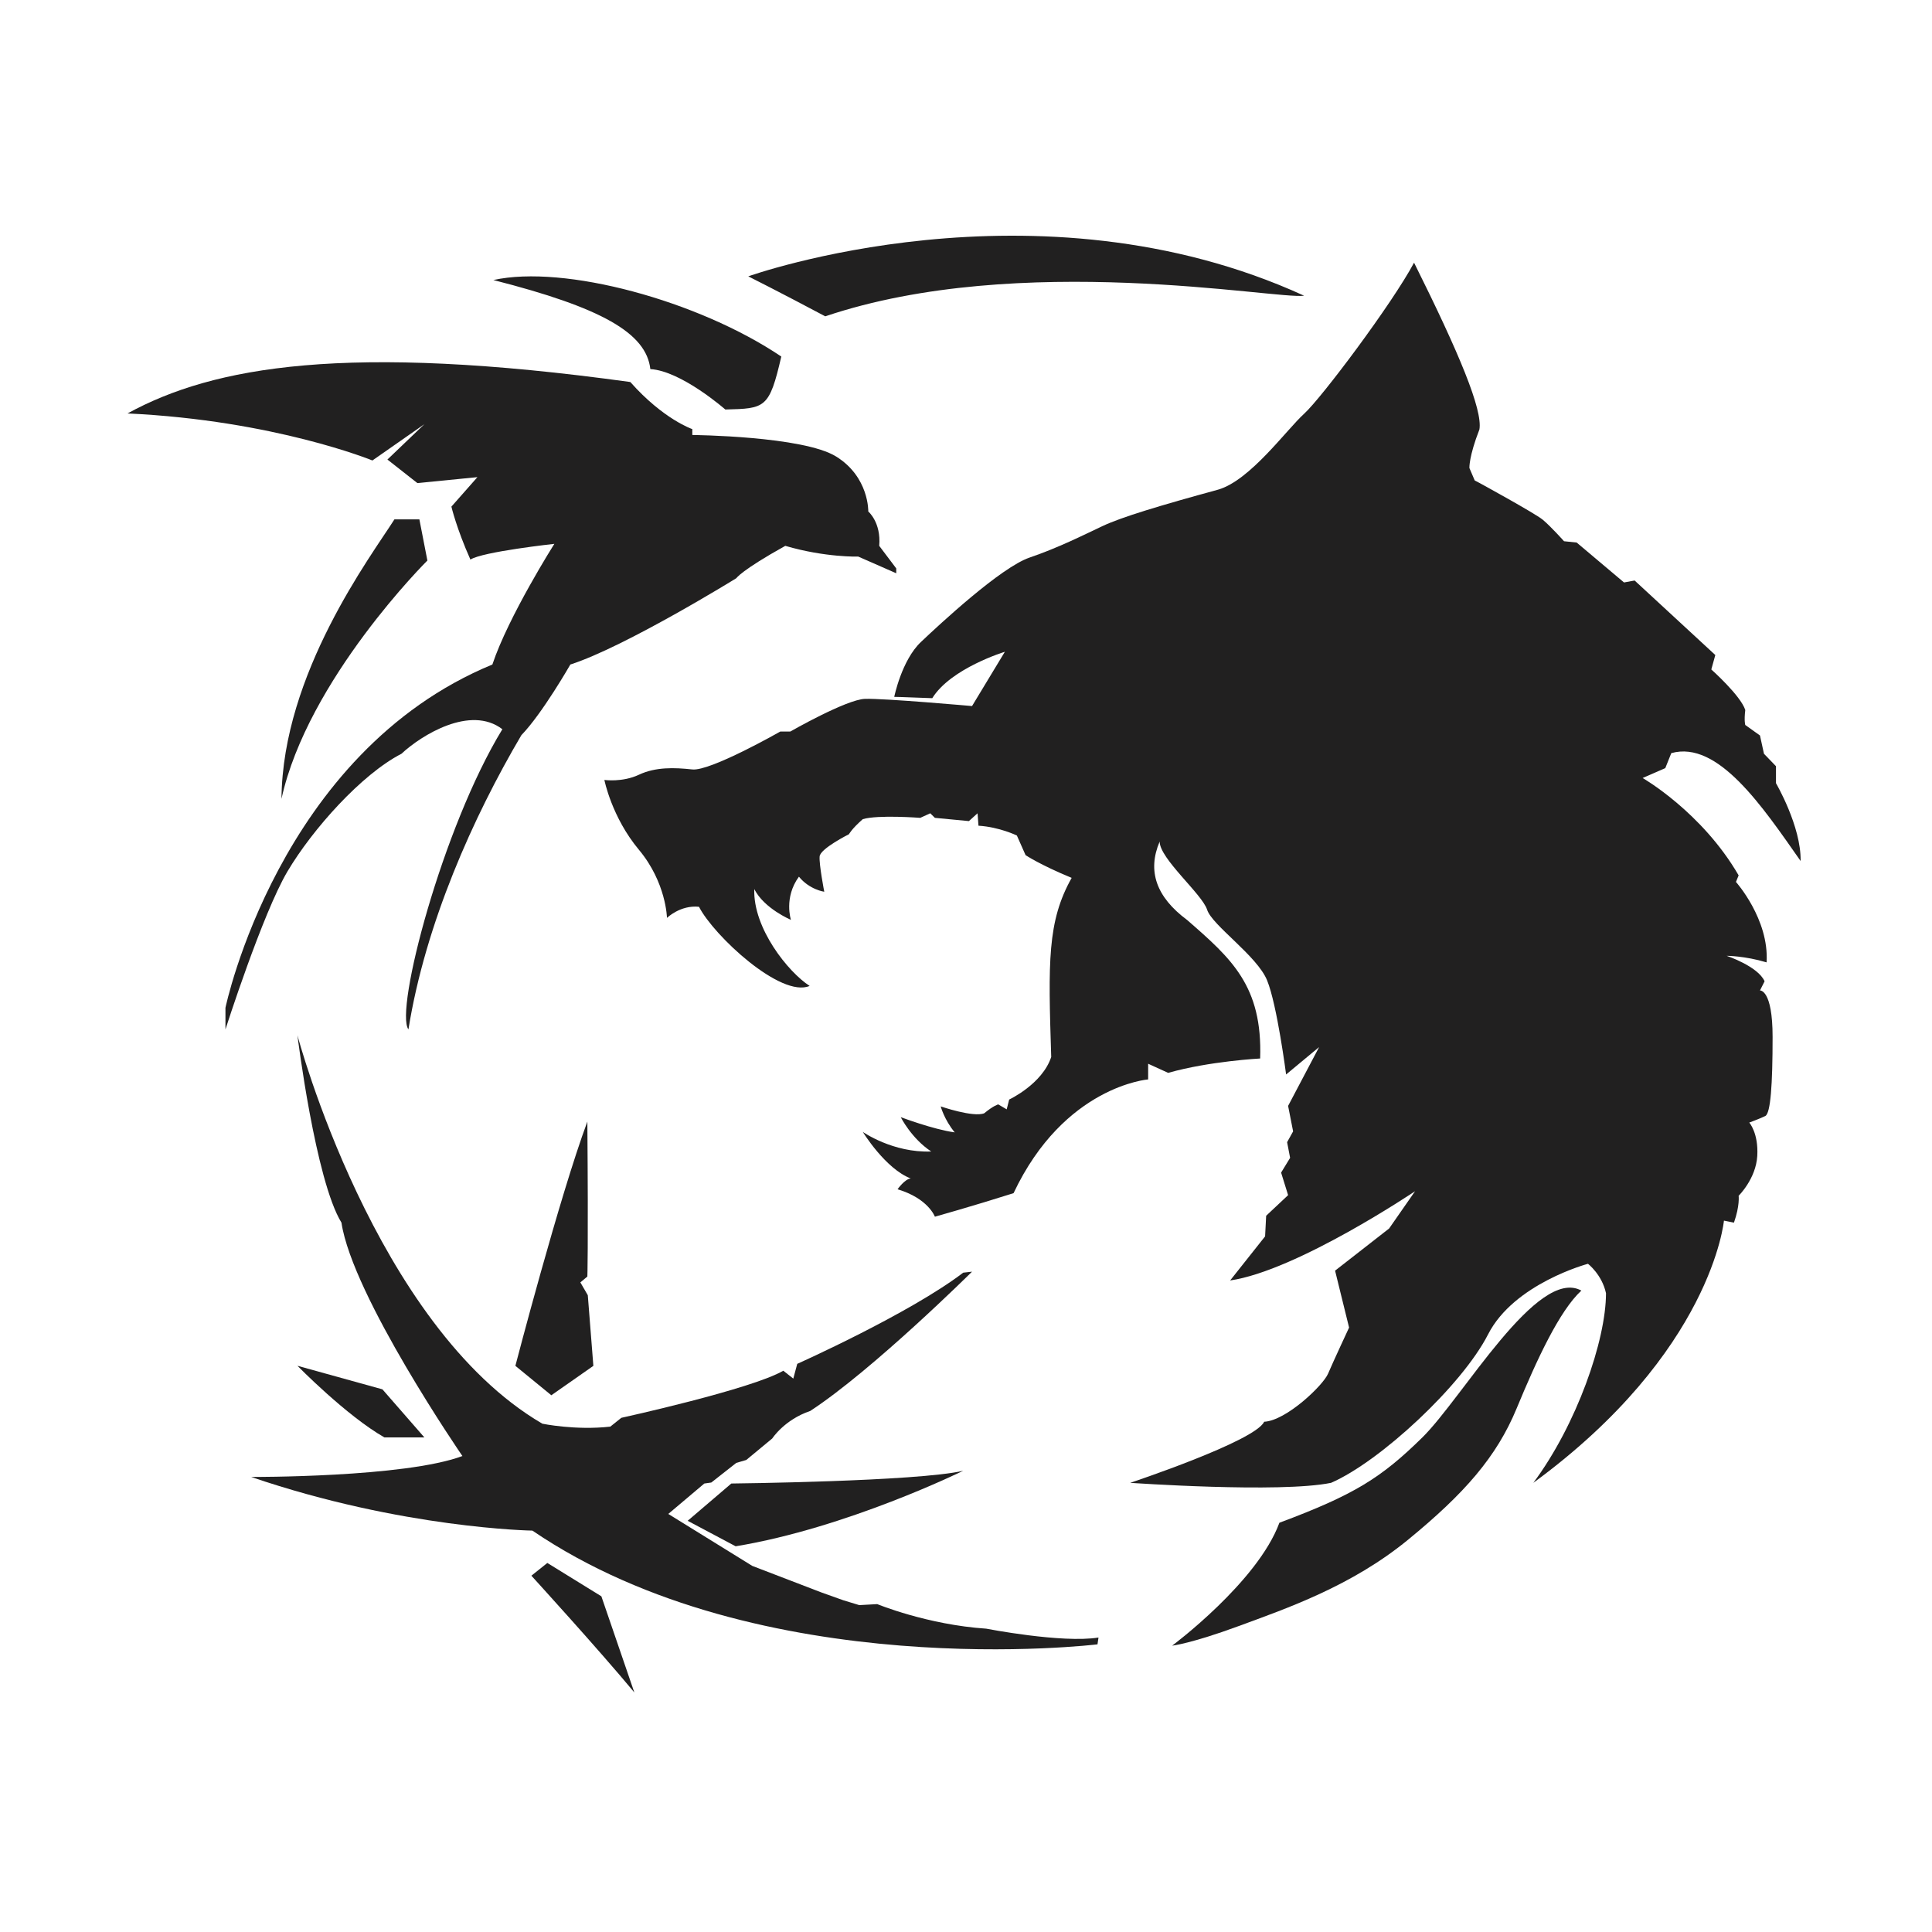 <svg xmlns="http://www.w3.org/2000/svg" width="500" height="500" fill="none"><style>@media (prefers-color-scheme:dark){.a{fill:#f0f0f0}}</style><path class="a" fill="#212020" d="M189.266 383.932s48.118-.517 60.014-3.297c0 0-30.104 14.806-58.897 19.542l-12.414-6.595z"/><path class="a" fill="#212020" d="M119.671 376.82c-15.004 5.593-54.673 5.415-54.673 5.415 39.151 13.367 72.784 13.885 72.784 13.885 58.978 40.102 146.247 29.434 146.247 29.434l.259-1.762c-9.484 1.519-29.052-2.295-29.052-2.295-15.278-1.019-28.21-6.353-28.21-6.353l-4.645.259-4.144-1.261-5.697-2.036-17.852-6.854-21.736-13.448 9.322-7.872 1.813-.258 6.458-5.076 2.589-.76 6.733-5.576s3.108-4.833 9.825-7.112c16.298-10.668 41.87-36.045 41.87-36.045l-2.282.258c-13.968 10.652-42.955 23.599-42.955 23.599l-1.02 3.815-2.589-2.037c-8.287 4.817-41.919 12.188-41.919 12.188l-2.849 2.279c-9.047 1.018-17.593-.76-17.593-.76-43.457-25.393-63.38-100.522-63.38-100.522s4.66 37.564 11.394 48.491c2.848 19.025 31.302 60.404 31.302 60.404"/><path class="a" fill="#212020" d="m109.83 372.003-10.86-12.446-21.995-6.094s12.689 12.948 22.513 18.54zm32.856-10.91-9.307-7.613s11.378-43.675 18.629-63.217c.259 33.766 0 40.102 0 40.102l-1.812 1.52 1.926 3.313 1.44 18.282zm-1.036 43.399 13.984 8.632s6.975 20.302 8.529 24.876c-9.047-10.927-26.64-30.21-26.64-30.21zm5.956-232.515s-7.251 12.688-12.673 18.281c-12.414 21.061-24.844 48.734-29.23 76.147-3.625-4.816 8.788-52.289 24.31-77.683-8.271-6.336-20.96 1.536-26.123 6.353-10.358 5.334-23.031 19.542-29.505 30.468-6.458 10.911-16.04 40.862-16.04 40.862v-5.592s13.726-65.997 69.078-88.836c4.144-12.446 16.04-31.229 16.04-31.229s-18.629 2.037-21.721 4.073c-3.625-8.13-4.92-13.706-4.92-13.706l6.733-7.63-15.538 1.536-7.752-6.094 9.565-9.149-13.45 9.392S71.035 108.776 33 106.998c22.254-12.187 56.647-18.281 130.127-8.13 8.546 9.65 16.04 12.187 16.04 12.187v1.52s28.712.258 37.258 5.592c8.529 5.318 8.286 14.208 8.286 14.208s3.351 2.797 2.833 8.89l4.402 5.836v1.26l-9.824-4.315s-8.546.258-18.888-2.781c-11.394 6.337-12.673 8.373-12.673 8.373s-28.728 17.764-42.955 22.339" /><path class="a" fill="#212020" d="M102.078 134.412h6.457l2.072 10.652s-30.978 30.743-37.76 61.681c.26-32.489 23.274-62.942 29.231-72.333m85.634-28.432s-11.394-10.005-19.405-10.458c-1.036-9.343-12.673-15.937-40.625-23.05 18.37-4.057 53.038 5.335 74.516 19.801-3.108 13.448-4.143 13.448-14.486 13.707m5.94-34.461s74.516-26.719 143.852 5.01c-7.25 1.019-73.479-11.67-123.928 5.335-12.414-6.595-19.924-10.345-19.924-10.345m132.474 202.419s-13.109.679-23.808 3.717l-5.179-2.36v4.058s-21.72 1.681-34.83 29.434c-10.698 3.394-20.361 6.094-20.361 6.094s-1.715-4.736-9.662-7.096c0 0 1.861-2.667 3.415-2.797-6.604-2.537-12.414-12.058-12.414-12.058s7.753 5.464 17.706 5.076c-5.163-3.427-7.882-8.891-7.882-8.891s8.4 3.185 13.968 3.944c-2.719-3.297-3.626-6.724-3.626-6.724s8.417 2.91 11.265 1.778c2.46-2.036 3.626-2.295 3.626-2.295l2.185 1.277.647-2.538s8.546-3.976 10.876-11.007c-.777-24.666-1.036-35.076 5.293-46.358-8.141-3.346-11.929-5.884-11.929-5.884l-2.249-5.075s-4.532-2.214-9.938-2.538l-.243-3.216-2.233 2.02-8.805-.84-1.197-1.18-2.59 1.18s-10.957-.841-14.874.339c-2.897 2.538-3.577 3.896-3.577 3.896s-7.429 3.717-7.591 5.754c-.178 2.02 1.198 9.132 1.198 9.132s-3.787-.501-6.555-3.895c-3.965 5.415-2.072 11.169-2.072 11.169s-6.894-2.877-9.484-7.952c-.34 10.15 8.805 21.497 14.324 25.053-7.429 3.201-24.844-13.044-28.632-20.479-4.839-.501-8.286 2.877-8.286 2.877s-.178-9.132-7.235-17.602c-7.073-8.454-8.966-18.104-8.966-18.104s4.645.679 8.966-1.357c4.305-2.021 9.128-1.859 13.79-1.358 4.661.517 22.772-9.812 22.772-9.812h2.59s14.485-8.292 19.308-8.453c4.84-.178 27.725 1.859 27.725 1.859l8.497-14.047s-13.967 4.235-18.791 12.01c-8.464-.34-9.84-.34-9.84-.34s1.91-9.472 6.911-14.207 20.684-19.3 28.097-21.838c7.429-2.537 13.806-5.754 18.807-8.114 5.001-2.376 15.165-5.415 30.007-9.472 8.287-2.376 17.755-15.582 22.254-19.639 4.484-4.073 22.757-28.432 28.454-39.1 11.734 23.534 17.771 38.082 16.913 43.157-2.768 7.112-2.59 9.989-2.59 9.989l1.376 3.217 1.295.679s14.226 7.775 16.298 9.472c2.056 1.697 5.519 5.576 5.519 5.576l3.27.34 12.252 10.328 2.751-.501 20.879 19.284-1.036 3.734s7.591 6.756 8.788 10.49c-.34 2.861 0 3.879 0 3.879l3.804 2.716 1.036 4.736 3.107 3.216v4.397s6.539 11.169 6.377 20.14c-9.84-14.046-21.396-31.309-33.47-27.915l-1.554 3.879-5.859 2.554s15.343 8.793 24.844 25.2l-.696 1.697s8.626 9.649 7.93 20.819c-5.68-1.698-10.342-1.698-10.342-1.698s8.109 2.7 9.825 6.595l-1.198 2.376s3.269-.339 3.269 12.01c0 12.365-.518 19.801-1.893 20.48-1.376.678-4.144 1.697-4.144 1.697s2.412 2.699 2.072 8.631c-.34 5.916-4.823 10.313-4.823 10.313s.34 2.554-1.214 6.95l-2.59-.517s-3.107 34.008-49.332 67.855c11.217-15.048 18.807-36.885 18.807-49.073-1.035-4.817-4.661-7.613-4.661-7.613s-19.131 5.075-25.864 18.281c-6.732 13.19-27.951 32.91-40.624 38.405-13.191 2.716-51.986 0-51.986 0s32.338-10.749 34.668-15.808c5.681-.258 15.263-9.407 16.541-12.446 1.295-3.039 5.438-11.929 5.438-11.929l-3.625-14.725 13.984-10.911 6.717-9.649s-30.525 20.56-47.859 23.098l9.047-11.412.275-5.334 5.681-5.334-1.813-5.835 2.331-3.815-.777-4.057 1.554-2.796-1.295-6.595 8.028-15.226-8.546 7.096s-2.33-18.023-4.92-24.359c-2.574-6.353-14.227-14.224-15.521-18.281-1.295-4.058-12.285-13.206-12.285-17.635-3.237 7.613-.906 14.337 7.121 20.302 11.508 10.021 19.52 17.085 18.888 35.835" /><path class="a" fill="#212020" d="M409.253 334.002c-5.698 5.253-11.557 17.942-16.736 30.469s-13.449 21.999-28.113 34.009c-14.664 12.025-31.399 17.764-43.813 22.338s-17.237 5.075-17.237 5.075 22.076-16.406 27.757-31.81c19.503-7.274 26.398-11.686 36.918-21.999 10.521-10.312 29.829-44.337 41.224-38.082" /></svg>
